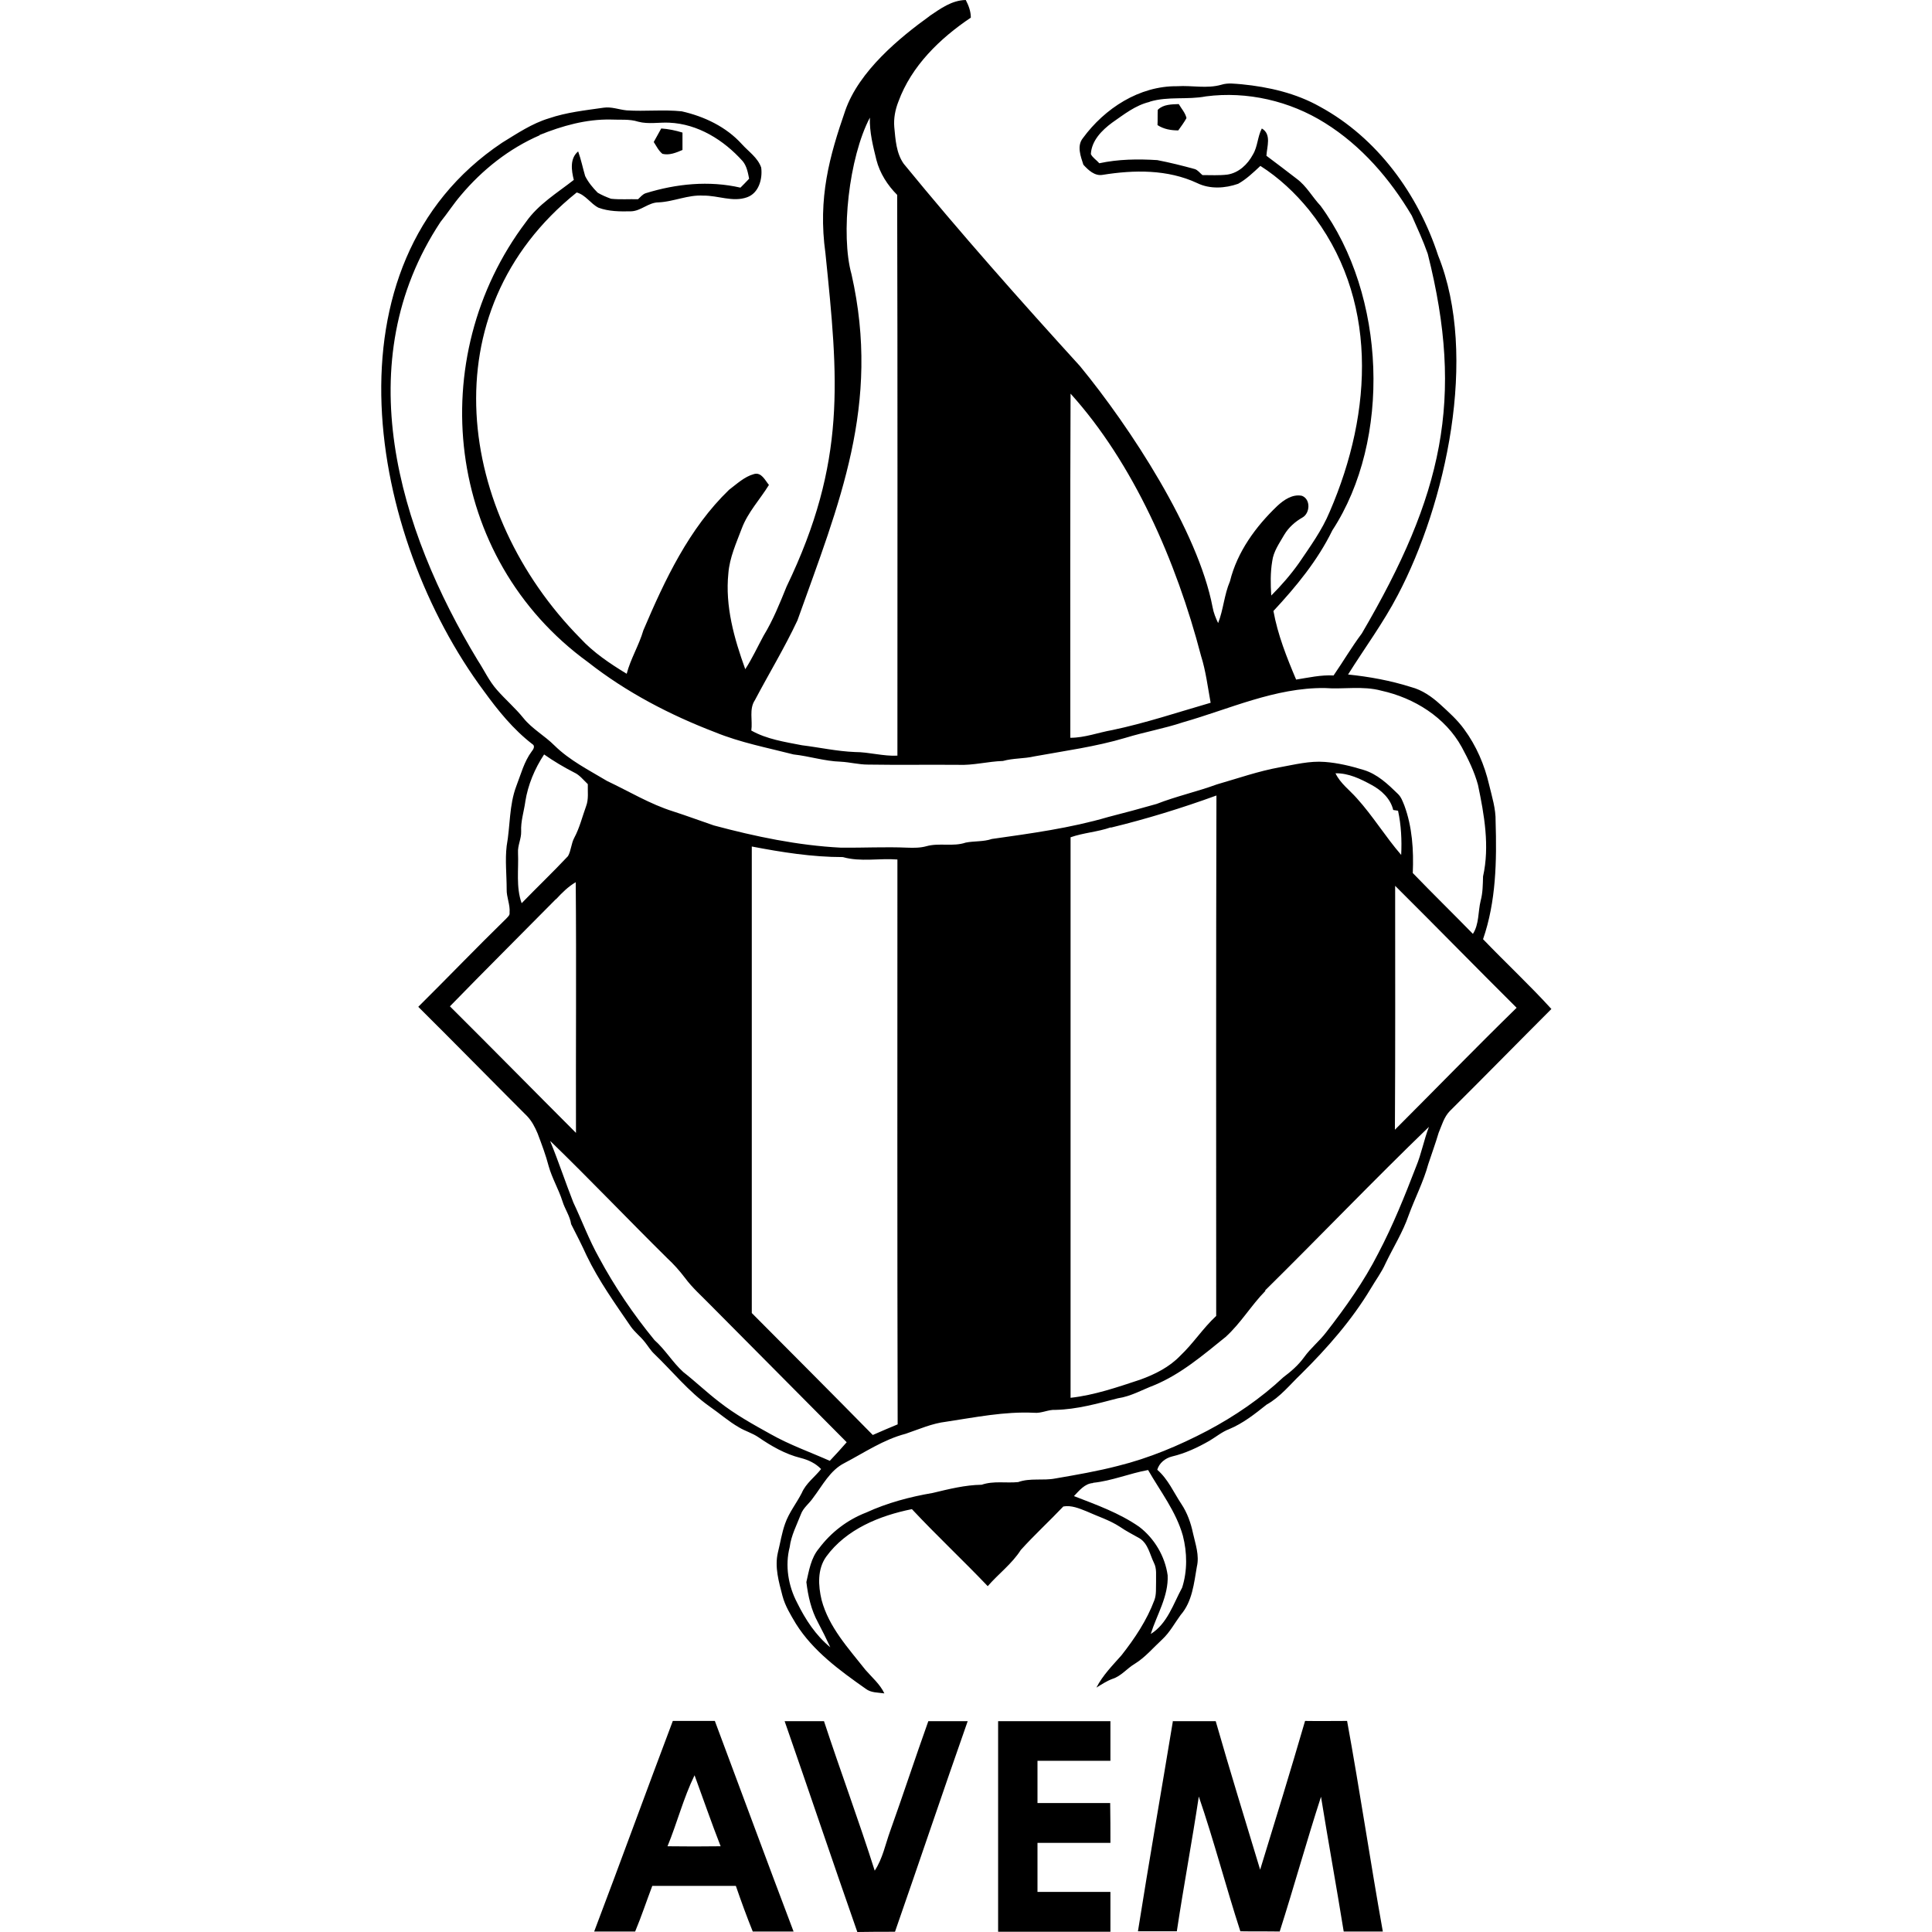 <svg xmlns="http://www.w3.org/2000/svg" width="100%" height="100%" viewBox="0 0 800 800" stroke-linejoin="round"><path d="m324.8 712.7c5.5 0 11 0 16.4 0 6.8 20.7 14.4 41.1 21 61.9 3.3-5 4.4-10.9 6.4-16.4 5.4-15.1 10.4-30.4 15.8-45.5 5.4 0 10.8 0 16.3 0-10.2 29-20 58.2-30.1 87.2-5.2 0-10.4 0-15.6 0.1-10.2-29.1-20-58.3-30.1-87.3zm161 0c5.9 0 11.7 0 17.6 0 5.9 20.6 12.2 41 18.4 61.5 6.3-20.5 12.6-41 18.6-61.6 5.8 0.1 11.6 0 17.4 0 5.3 29 9.6 58.2 14.8 87.2-5.4 0-10.8 0-16.2 0-3-18.6-6.4-37.2-9.4-55.8-6 18.5-11.2 37.3-17.1 55.8-5.4-0.1-10.9 0-16.3-0.1-6-18.5-10.9-37.4-17.2-55.8-2.8 18.6-6.3 37.2-9.1 55.8-5.4 0-10.7 0-16.1 0 4.6-29.1 9.7-58.1 14.5-87.2zm-239.8 87.2c11-29 21.6-58.2 32.6-87.3 5.8 0 11.6 0 17.4 0 10.9 29.1 21.6 58.2 32.6 87.2-5.6 0-11.3 0-16.9 0-2.5-6.2-4.8-12.5-7-18.9-11.5 0-23.1 0-34.6 0-2.4 6.3-4.5 12.7-7.1 18.9-5.6 0-11.3 0-16.9 0zM413.3 712.7c15.5 0 31 0 46.5 0l0 16.4c-10.1 0-20.1 0-30.2 0 0 5 0 12.5 0 17.5 10 0 20 0 30.1 0 0.1 5.5 0.1 11 0.1 16.5-10.1 0-20.1 0-30.2 0 0 7.6 0 12.7 0 20.3 10.1 0 20.1 0 30.2 0 0 5.5 0 11 0 16.5-15.5 0-31 0-46.5 0 0-29.1 0-58.1 0-87.2zm-125.7 22.4c-4.6 9.4-7.2 19.7-11.2 29.4 7.3 0.1 14.7 0.1 22 0-3.8-9.7-7.2-19.6-10.8-29.4zM384.8 6.7c4.6-3.1 9.3-6.6 15.1-6.7 1.2 2.3 2.1 4.7 2.1 7.3-12.8 8.6-24.6 20-30 34.8-1.3 3.3-2 6.9-1.7 10.5 0.5 5.2 0.8 10.8 3.9 15.2 23.3 28.5 48.6 57 73 83.8 20.8 25.3 48.9 68.3 54.9 99.8 0.4 2.3 1.3 4.5 2.3 6.6 2.2-5.6 2.5-11.7 4.9-17.3 3-12.2 10.7-22.7 19.6-31.2 2.7-2.5 6.3-5 10.2-4.2 3.7 1.4 3.4 7.2 0.2 9-3 1.7-5.7 4.1-7.5 7.1-2 3.5-4.5 6.9-5 11-0.8 4.7-0.7 9.5-0.4 14.2 4.2-4.2 8.1-8.7 11.5-13.5 4.6-6.8 9.5-13.5 12.7-21.2 18-41.6 20.3-88.9-8.6-125-5.7-7-12.4-13.3-20.1-18.2-2.9 2.7-5.8 5.5-9.2 7.4-5.4 1.9-11.7 2.3-17-0.3-12.2-5.7-26.1-5.5-39.1-3.4-3.3 0.6-6-2-8-4.2-1.1-3.4-2.8-7.8-0.2-11 9-12.3 23.4-21.7 39.1-21.5 6.1-0.4 12.2 1.1 18.2-0.6 2.8-0.9 5.7-0.4 8.5-0.2 11.2 1.1 22.5 3.7 32.4 9.3 23.7 12.9 40.6 36.2 48.9 61.6 16.8 41.7 3.1 103-16.7 140.6-6 11.5-13.7 21.9-20.6 32.9 8.8 0.9 17.6 2.5 26.1 5.2 4.6 1.2 8.6 4 12.1 7.2 3.5 3.2 7.1 6.4 9.9 10.3 5 6.8 8.4 14.7 10.3 22.9 1.2 5 2.8 10 2.7 15.2 0.5 16.4 0.2 33.2-5.2 48.8 9.3 9.7 19.2 18.9 28.3 28.9-14.1 14.1-28 28.3-42.1 42.3-2.4 2.5-3.3 5.9-4.6 9-1.3 4.4-2.9 8.7-4.3 13-2 7.3-5.5 14-8.1 21.1-2.4 7-6.4 13.3-9.6 20-1.6 3.6-4 6.8-6 10.2-7.9 13.2-18.1 24.8-29 35.6-4.6 4.4-8.6 9.5-14.2 12.6-4.9 3.9-9.8 7.8-15.6 10.2-2.9 1.1-5.4 3.2-8.1 4.8-4.9 2.8-10 5.2-15.5 6.5-2.8 0.7-5.3 2.7-6.1 5.5 4.5 3.9 6.8 9.4 10 14.2 2.4 3.6 3.9 7.8 4.8 12.1 1 4.5 2.7 9.1 1.6 13.8-1.2 6.9-1.9 14.5-6.7 20-2.5 3.4-4.5 7.2-7.6 10.1-3.8 3.5-7.1 7.5-11.5 10.2-3.2 1.9-5.6 5.1-9.2 6.2-2.4 0.9-4.5 2.3-6.6 3.6 2.6-5.1 6.7-9.2 10.4-13.4 5.5-7 10.5-14.5 13.6-22.8 0.9-2.4 0.6-5 0.7-7.5-0.1-2.7 0.4-5.5-0.9-8-1.7-3.5-2.4-7.9-5.9-10.1-2.8-1.6-5.6-3-8.2-4.8-4.3-2.8-9.2-4.3-13.8-6.4-3-1.2-6.3-2.6-9.6-2-5.8 6.1-12 11.8-17.6 18-3.7 5.8-9.3 9.9-13.7 15-10.3-10.8-21.2-21-31.4-31.9-13.4 2.7-27.2 8.3-35.5 19.7-3.7 5.2-3.3 12-1.9 17.9 3 11.3 11.1 20 18.2 29 2.7 3.1 6 5.9 7.8 9.7-2.6-0.4-5.5-0.2-7.7-1.9-10.8-7.6-21.8-15.6-28.9-26.9-2.2-3.7-4.5-7.4-5.6-11.6-1.5-5.8-3.3-11.9-1.9-17.9 1-4 1.6-8.1 3-12 1.6-4.6 4.7-8.4 6.9-12.7 1.7-4 5.4-6.6 8-9.9-2.3-2.4-5.3-3.8-8.5-4.6-6.4-1.6-12.1-4.9-17.5-8.6-2.5-1.7-5.4-2.5-7.9-4-4.4-2.5-8.2-5.9-12.4-8.8-8.6-6.1-15.2-14.4-22.8-21.7-1.5-1.4-2.6-3.3-3.9-4.9-1.8-2.3-4.1-4-5.8-6.4-6.5-9.5-13.3-19-18.3-29.4-2-4.4-4.2-8.7-6.4-13-0.5-3.4-2.6-6.2-3.6-9.5-1.6-5-4.3-9.5-5.7-14.5-1.2-4.6-2.9-9.1-4.6-13.6-1.1-2.6-2.4-5.1-4.3-7.1-15.1-15.1-30-30.3-45.1-45.3 12.2-12.1 24.1-24.5 36.4-36.5 0.6-0.7 1.6-1.4 1.4-2.5 0.3-3.3-1.3-6.4-1.2-9.7 0-6-0.7-12 0-17.9 1.5-8.3 1-16.9 4-24.8 1.9-4.9 3.2-10.1 6.4-14.4 0.7-0.8 1.5-2.3 0.2-3-7.9-6.1-14.2-13.9-20-21.9-47.6-63.9-68-176.6 7.5-227.1 6.2-3.8 12.4-8 19.4-10.1 7.3-2.5 15-3.3 22.6-4.4 3.3-0.5 6.4 0.8 9.6 1.1 7.6 0.5 15.2-0.4 22.8 0.4 9.3 2.1 18.4 6.4 24.9 13.6 2.8 3.1 6.6 5.6 8 9.7 0.6 4.7-1 10.6-5.9 12.3-5.9 2.1-12-0.8-18.1-0.7-6.3-0.4-12.2 2.5-18.5 2.8-4.2 0-7.3 3.6-11.4 3.7-4.5 0.1-9.2 0.1-13.5-1.5-3.3-1.7-5.3-5.3-9-6.3-61.7 49.5-49.4 133 1.4 184.5 5.5 6 12.4 10.6 19.3 14.8 1.6-6.2 5.1-11.8 6.9-18 8.9-20.9 18.9-42.2 35.5-58.2 3.2-2.4 6.3-5.4 10.3-6.5 3.1-0.9 4.6 2.6 6.2 4.5-3.7 6-8.7 11.3-11.2 17.9-2.3 6.1-5.1 12.2-5.6 18.7-1.4 13.6 2.4 27 7 39.7 2.9-4.5 5.1-9.3 7.6-13.9 3.9-6.4 6.7-13.4 9.5-20.3 25-51.9 21.4-86 16.1-138-3.2-23 1.7-40.3 8.2-59.1 5.7-16.4 22.5-30.2 35-39.2zm139.2 527.8c-5.9 6-10.2 13.4-16.5 19.1-9.3 7.5-18.5 15.4-29.6 20-5 1.9-9.6 4.6-15 5.4-8.5 2.2-17 4.6-25.8 4.8-3-0.2-5.8 1.5-8.9 1.2-12.3-0.6-24.4 1.9-36.4 3.7-5.9 0.7-11.2 3.1-16.8 5-9.2 2.4-17.1 7.8-25.3 12.1-6 3-9.1 9.3-13 14.4-1.6 2.4-4.1 4.1-5.1 6.9-1.7 4.4-4 8.7-4.6 13.5-2 7.7-0.6 16.1 3.1 23.1 3.4 6.9 7.7 13.5 13.7 18.4-1.6-3.5-3.3-6.9-5.1-10.3-2.8-5.1-4.1-10.9-4.8-16.7 1.1-4.8 1.9-10 5.2-13.9 5-6.7 11.8-11.9 19.6-14.9 8.7-4 18.1-6.5 27.5-8.1 6.7-1.6 13.4-3.3 20.3-3.4 4.9-1.7 10.1-0.6 15.1-1.1 5-1.8 10.3-0.5 15.4-1.5 8.7-1.5 17.4-3 25.9-5.2 12.9-3.2 25.3-8.4 37.1-14.6 11.3-6 22-13.3 31.4-22.1 3.2-2.4 6.2-5 8.6-8.3 2.7-3.8 6.4-6.7 9.2-10.4 8-10.3 15.6-21 21.5-32.6 6.1-11.6 11-23.8 15.7-36 2.2-5.3 3.2-11 5.3-16.4-23 22.2-45.1 45.3-67.9 67.8zm-71.4 79.6c-3.4 0.2-5.7 3.1-7.9 5.4 9.3 3.6 18.8 7 27 12.7 6.3 4.8 10.7 12.2 11.8 20.1 0.4 8.7-4.5 16.3-7 24.3 6.9-4.3 9.3-12.4 13-19.2 2.2-6.9 2.1-14.5 0.3-21.5-2.8-10-9.3-18.3-14.4-27.2-7.7 1.4-15 4.5-22.8 5.3zM227.9 472.7c3.4 8.3 6.2 16.8 9.5 25.2 3.6 7.6 6.5 15.5 10.6 22.8 6.5 12.1 14.3 23.6 23 34.2 4.5 4 7.5 9.2 11.9 13.2 5.1 4 9.8 8.5 14.9 12.4 6.6 5.2 14 9.3 21.4 13.4 7.8 4.4 16.3 7.4 24.4 11 2.4-2.5 4.7-5.1 7-7.7-18.8-18.9-37.6-37.9-56.4-56.8-3.6-3.7-7.5-7.1-10.6-11.3-2.2-2.9-4.6-5.6-7.2-8-16.3-16.1-32.1-32.7-48.5-48.6zm83.4-122.2c0 64.4 0 128.8 0 193.2 16.7 16.8 33.5 33.6 50.1 50.5 3.4-1.5 6.9-3 10.3-4.4-0.2-78-0.1-155.9-0.1-233.9-7.5-0.6-15.2 1.1-22.6-1-12.7 0-25.3-2-37.8-4.4zm148.6-7.9c-5.4 1.9-11.2 2.2-16.6 4.1 0 77.4 0 154.7 0 232.1 9.9-1.1 19.4-4.4 28.8-7.5 6.1-2.2 12.1-5.2 16.6-9.9 5.4-5.1 9.4-11.4 14.9-16.5 0-71.8-0.1-143.7 0.1-215.5-14.3 5.2-28.9 9.7-43.7 13.3zm-229.7 29.7c-14.6 14.8-29.4 29.5-43.9 44.4 17.5 17.4 34.8 35 52.2 52.4-0.1-34.6 0.2-69.2-0.1-103.8-3.1 1.8-5.7 4.4-8.1 7zm347.5-5.7c0 33.7 0.1 67.4-0.1 101.2 16.8-16.8 33.4-33.9 50.4-50.5-16.9-16.8-33.5-33.8-50.4-50.6zM223.5 56c-12.7 5.5-23.8 14.3-32.7 24.9-3 3.5-5.5 7.4-8.4 11-38.4 58.1-17.4 127.3 15.4 181.5 2.7 4.1 4.7 8.6 8 12.3 3.5 4 7.6 7.5 10.9 11.6 3.6 4.5 8.8 7.3 12.9 11.4 6.3 6.2 14.3 10.2 21.8 14.7 9.1 4.3 17.8 9.6 27.4 12.6 5.6 1.8 11.2 3.9 16.8 5.8 17.2 4.6 34.8 8.3 52.6 9.2 9.2 0.1 18.3-0.4 27.5 0 2.7 0.1 5.4 0.1 7.9-0.6 5.3-1.5 11 0.3 16.3-1.5 3.5-0.7 7.3-0.3 10.8-1.5 16.2-2.3 32.5-4.5 48.2-9.1 6.7-1.7 13.3-3.5 20-5.4 8.2-3.2 16.8-5.1 25-8.1 8.7-2.5 17.2-5.5 26.1-7.1 6.1-1.1 12.3-2.7 18.6-2.2 5.4 0.4 10.8 1.7 16 3.3 5.7 1.7 10.1 5.9 14.2 9.9 1.4 1.3 2 3.1 2.7 4.8 3.3 8.9 3.9 18.6 3.5 28 8.2 8.5 16.7 16.8 24.9 25.2 2.6-4 2.1-9.2 3.2-13.7 0.9-3.3 0.9-6.7 1-10.1 2.8-12.5 0.5-25.5-2.1-37.9-1.5-5.5-4-10.6-6.7-15.6-6.8-12.4-19.7-20.4-33.3-23.4-7.7-2.1-15.7-0.5-23.5-1.1-20.5-0.2-39.4 8.7-58.7 14.2-7.8 2.6-15.9 4-23.7 6.4-12.4 3.7-25.2 5.4-37.8 7.7-4.3 1-8.7 0.7-13 1.9-6.3 0.2-12.4 1.9-18.7 1.6-12.4-0.1-24.8 0.1-37.2-0.1-3.8 0-7.5-1-11.3-1.2-6.6-0.2-13-2.3-19.5-3-10.9-2.8-22-4.9-32.5-9.2-18.8-7.2-36.8-16.6-52.6-29-59.5-43.2-68.1-126.2-25.7-182.3 5.1-7.3 12.9-12 19.8-17.4-1-4-1.7-8.9 1.8-11.8 1.2 3.3 1.9 6.8 2.9 10.2 1.3 2.6 3.2 4.9 5.2 6.9 1.7 1 3.6 1.8 5.5 2.5 3.7 0.4 7.5 0.1 11.2 0.2 1-0.9 1.9-2.1 3.2-2.5 12.6-3.9 26.2-5.3 39.2-2.3 1.2-1.2 2.4-2.4 3.6-3.7-0.5-2.5-1-5.3-2.7-7.3-7.8-8.7-18.5-15.4-30.4-15.9-4.2-0.2-8.6 0.7-12.8-0.4-3.7-1.2-7.6-0.7-11.4-0.9-10.2-0.2-20.1 2.6-29.5 6.4zm-6 276.1c-0.6 4.1-1.9 8-1.7 12.2 0.1 3-1.5 5.8-1.3 8.8 0.3 7-0.9 14.2 1.5 20.9 6.4-6.6 13-12.9 19.2-19.5 1.3-2.3 1.3-5.2 2.6-7.6 2.2-4.1 3.3-8.7 4.9-13.1 1.1-2.9 0.6-6 0.7-9.1-1.8-1.7-3.4-3.8-5.6-4.8-4.3-2.2-8.5-4.7-12.5-7.5-3.9 5.9-6.7 12.6-7.8 19.6zm335.5-11.9c2 4.2 5.8 6.9 8.8 10.3 6.7 7.4 11.9 16 18.4 23.5 0.3-6.1 0-12.3-1.3-18.3-0.5-0.1-1.5-0.2-2-0.3-1.1-4.7-4.9-8.2-9-10.4-4.6-2.5-9.5-4.9-14.9-4.8zM352.6 113.6c12.2 54-5.1 94.8-22.4 143.3-5.3 11.3-11.8 22-17.6 33-2.5 3.7-0.9 8.4-1.5 12.6 6.4 3.6 13.8 4.7 21 6.1 7.3 0.9 14.5 2.5 21.9 2.8 5.9 0 11.7 1.8 17.6 1.5 0-77.4 0.1-154.8-0.1-232.2-4-4-7.2-9-8.6-14.5-1.4-5.7-2.9-11.5-2.7-17.5-8.7 16.5-12.2 48.5-7.6 64.9zm90.7 49.3c-0.2 47.5-0.1 95.1-0.1 142.6 6 0 11.6-2.2 17.4-3.2 13.8-2.9 27.2-7.4 40.7-11.3-1.2-6.5-2-13.2-4-19.5-10.2-39.1-28-79.7-54-108.5zM476 42.2c-5.9 1.4-10.6 5.2-15.5 8.6-4.2 3.1-8.5 7.4-8.8 13 0.7 1.5 2.4 2.5 3.5 3.8 7.9-1.7 16-1.8 24-1.3 5.2 1 10.4 2.3 15.5 3.7 1.3 0.4 2.1 1.6 3.2 2.5 3.4 0 6.9 0.2 10.3-0.2 4.7-0.7 8.4-4.2 10.6-8.3 2-3.3 1.9-7.4 3.7-10.8 4.1 2.4 2.1 7.5 1.9 11.3 4.2 3.1 8.3 6.3 12.5 9.5 4.1 3 6.5 7.6 9.9 11.2 27.2 37 29.4 96.9 4.9 134.4-6.1 12.5-15 23.3-24.4 33.4 1.8 9.9 5.5 19.2 9.4 28.4 5.1-0.8 10.3-2 15.5-1.7 4-5.8 7.5-11.8 11.7-17.4 33.5-57.2 42.5-97 27.3-157.2-1.9-5.4-4.3-10.6-6.6-15.8-9-15.2-20.9-29-36-38.4-14.5-9.1-32.2-13.2-49.2-11-7.7 1.5-15.7-0.1-23.3 2.2zM270.7 58.8c1-1.9 2.1-3.7 3.1-5.6 3 0.2 5.9 0.8 8.8 1.7 0 2.4 0 4.8 0 7.2-2.6 1.1-5.4 2.3-8.3 1.6-1.6-1.3-2.5-3.2-3.6-4.9zM479.5 45.4c2.2-2.2 5.7-2.2 8.6-2.3 1.1 1.9 2.7 3.6 3.2 5.8-1 1.8-2.2 3.4-3.4 5.1-3 0-6-0.5-8.6-2.2 0.1-2.1 0-4.2 0.1-6.3z"/></svg>
